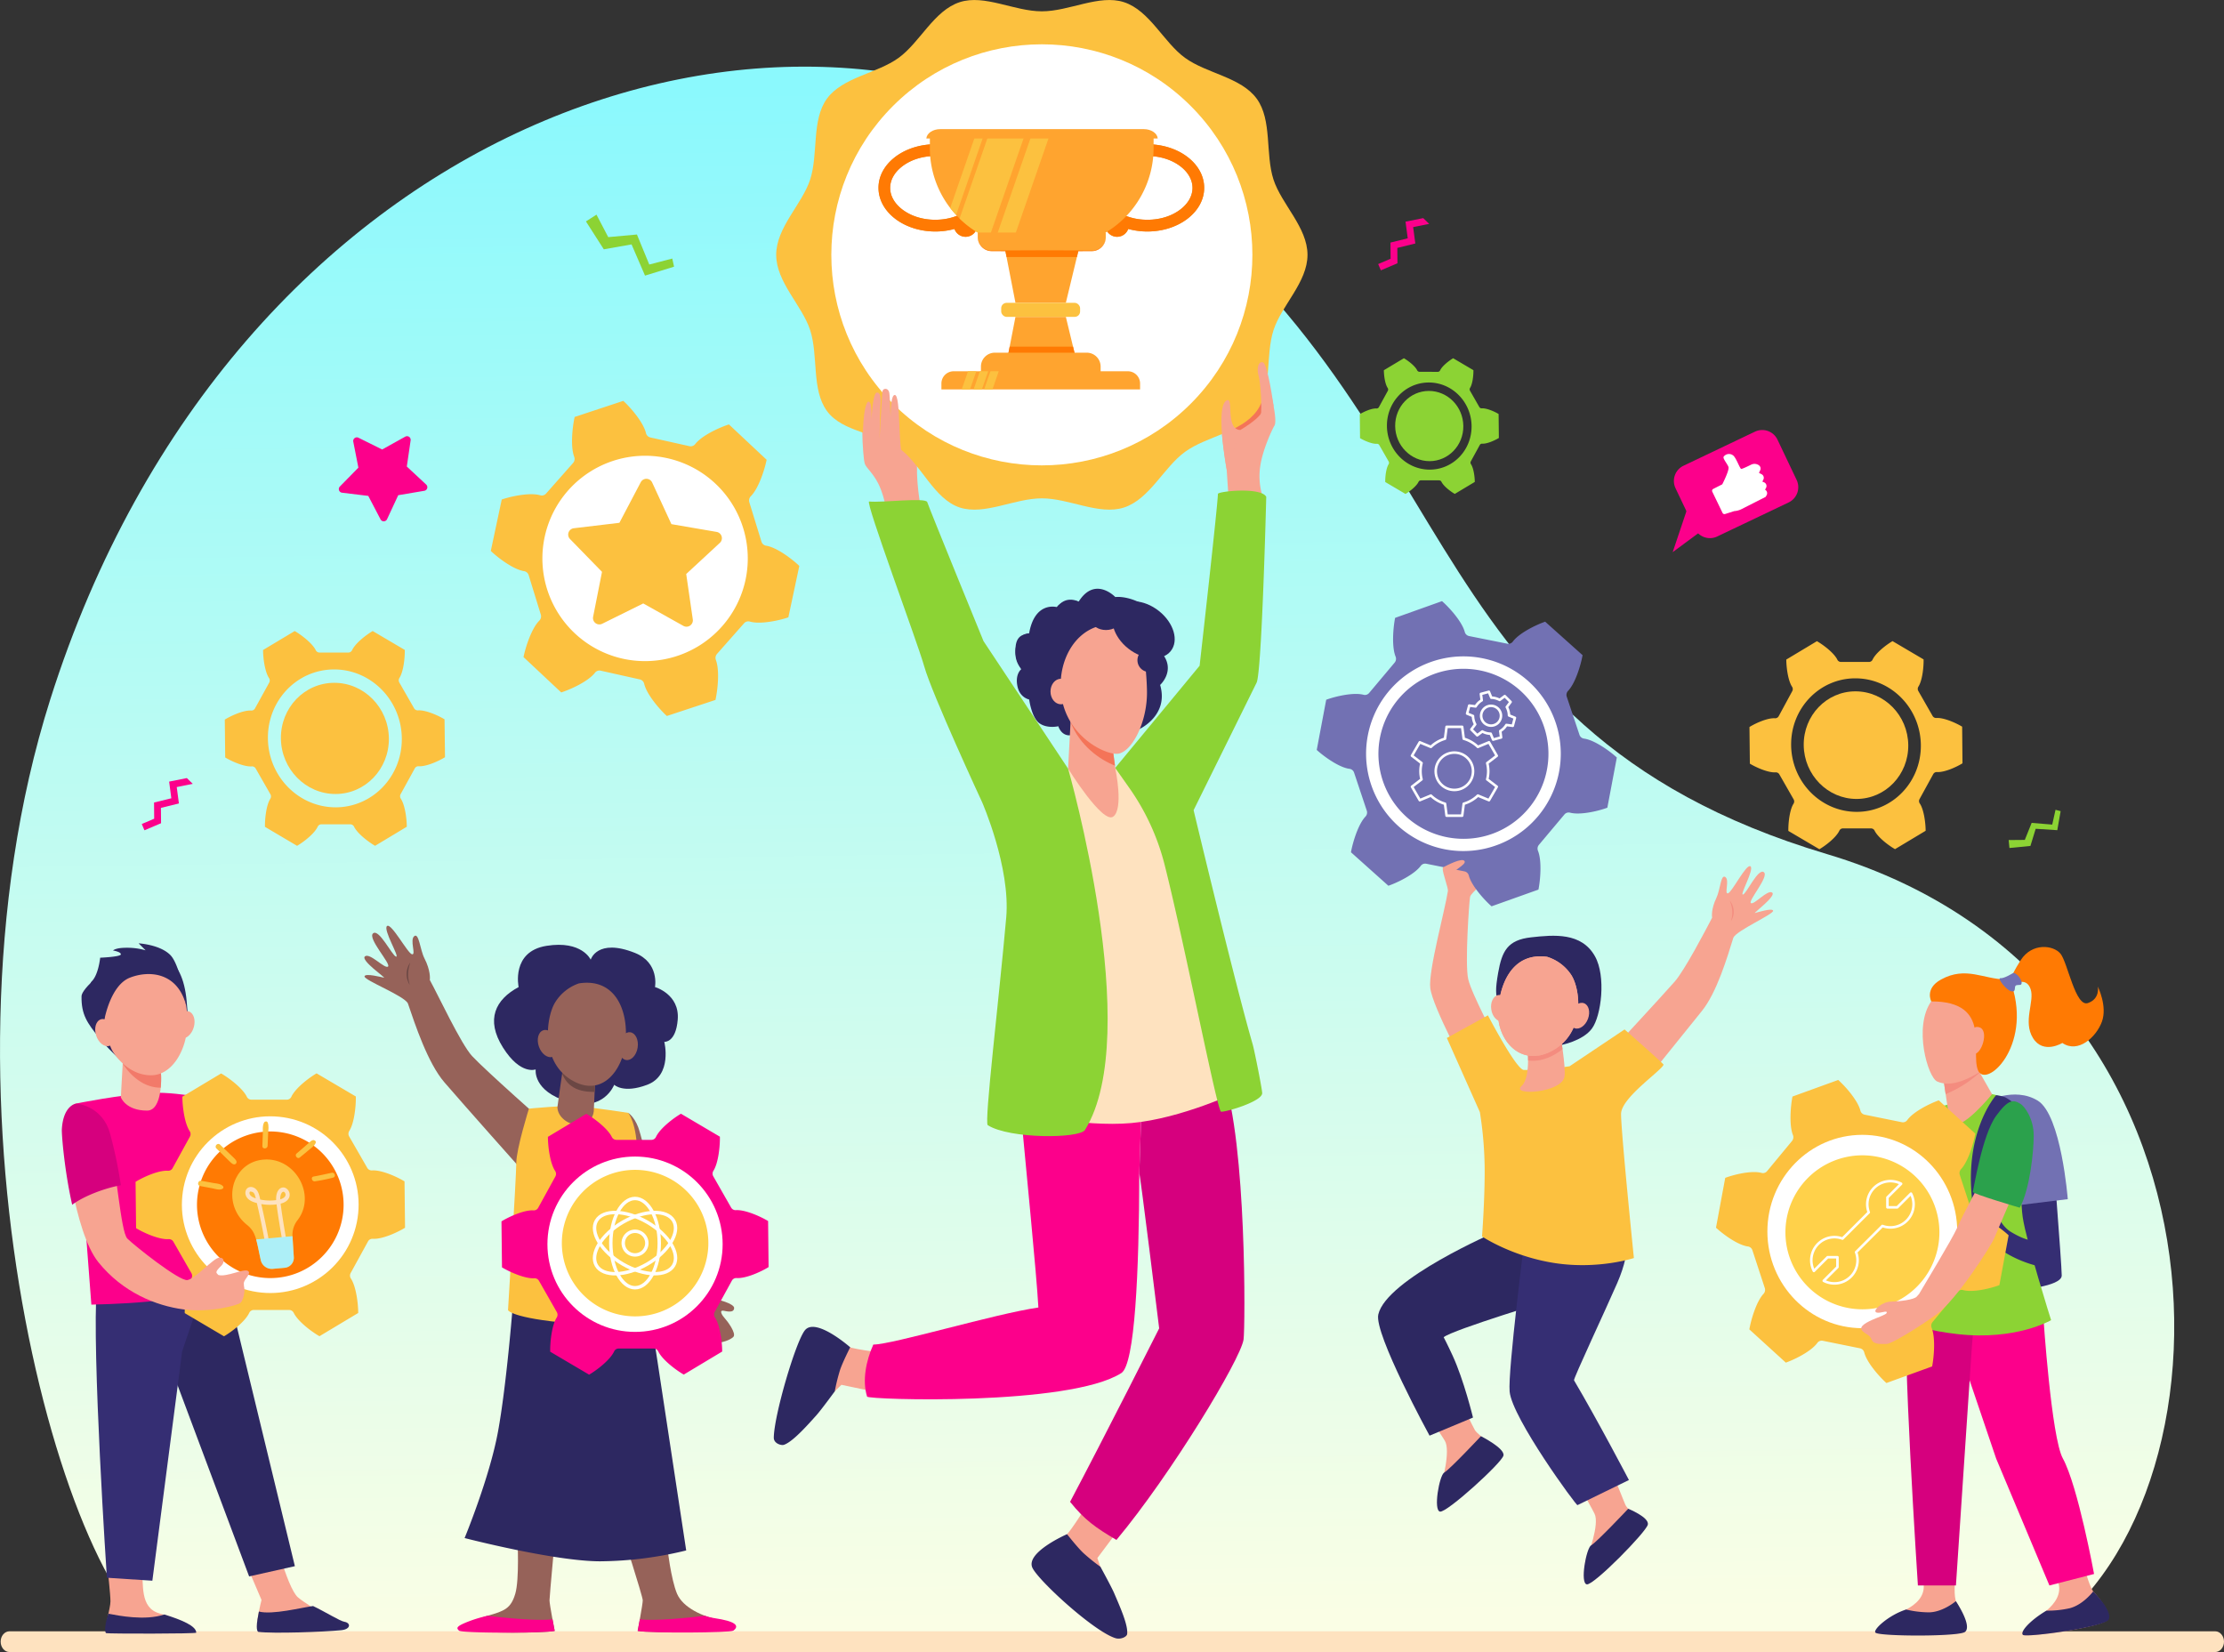 <svg id="Layer_1" data-name="Layer 1" xmlns="http://www.w3.org/2000/svg" xmlns:xlink="http://www.w3.org/1999/xlink" viewBox="0 0 1743.63 1295.2"><rect x="0" y="0" width="1743.63" height="1295.2" fill="#333333" stroke="none"/><defs><style>.cls-1{fill:url(#Новый_образец_градиента_2);}.cls-2{fill:#f7a491;}.cls-3{fill:#f47458;}.cls-4{fill:#fcc13f;}.cls-5{fill:#fff;}.cls-6{fill:#e0973f;}.cls-7{fill:#ff7a03;}.cls-8{fill:#ffa42f;}.cls-9{fill:#fee2bf;}.cls-10{fill:#352e73;}.cls-11{fill:#7271b3;}.cls-12{fill:#50bfa5;}.cls-13{fill:#2d2861;}.cls-14{fill:#fc008b;}.cls-15{fill:#d6007e;}.cls-16{fill:#8cd334;}.cls-17{fill:#f48c7f;}.cls-18{fill:#ffd14a;}.cls-19,.cls-26{fill:none;stroke:#fff;stroke-linecap:round;stroke-linejoin:round;}.cls-19{stroke-width:2px;}.cls-20{fill:#2ba14c;}.cls-21{fill:#966259;}.cls-22{fill:#6b4744;}.cls-23{fill:#efefef;}.cls-24{fill:#f27a6a;}.cls-25{fill:#adeff7;}.cls-26{stroke-width:2.67px;}</style><linearGradient id="Новый_образец_градиента_2" x1="1023.28" y1="182.46" x2="1040.24" y2="1396.93" gradientUnits="userSpaceOnUse"><stop offset="0" stop-color="#8bf9fd"/><stop offset="0.99" stop-color="#fafee5"/></linearGradient></defs><path class="cls-1" d="M1767.45,1406.77c175.06-89,186.5-520.63-152.07-621.66S1339.54,429.16,1054.7,238.6C795.06,64.9,365.54,212.14,222.48,663.87c-102,322.11,17,726.18,98.25,742.9Z" transform="translate(-183.08 -115.51)"/><path class="cls-2" d="M858.87,432.79s-.1,40,2.34,46.6c1.07,2.88,6.54,7.38,10.49,15.34,6.43,12.93,7.91,31.4,7.91,31.4l12.56,45.7,19.71-27.9s-6.65-27.69-8-37.07c-2.53-17.33-1.81-27.73-1.81-27.73s-11.73-10.95-12.91-14.41c-3.33-9.74-11.76-25.1-15.46-28.8-5-4.95,2.37,29.94,2.37,29.94s-6.14-38.42-10.6-38.42.14,24.35.14,24.35S865.8,430.31,858.87,432.79Z" transform="translate(-183.08 -115.51)"/><path class="cls-2" d="M1174,403.33c-2.37-.28-3.44,1.72-3.81,4.55-.82-4.77-2-8.69-3.83-8.28-2.46.58-2.66,13.33-2.37,24.25-.63-8.73-1.76-17.28-3.73-14.13-2.77,4.44-5.18,25.26-6.23,35.49-.37,3.64-2.08,5.18-5.13,7.21,0,0-3.8-25.82-7.65-19.64s3.55,50.84,3.55,50.84l2.65,39.94,24,3.34,1.11-23.49a53.15,53.15,0,0,1-1.35-23c1.93-12.52,9.22-28.22,11-31.12C1185.94,443.31,1174,403.33,1174,403.33Z" transform="translate(-183.08 -115.51)"/><path class="cls-3" d="M1175.31,420.8s1.14,10.79-3.09,18.16-22.2,16.78-22.2,16.78l-1.3-3.9Z" transform="translate(-183.08 -115.51)"/><path class="cls-4" d="M1208.17,315.3c0,21.53-20.32,39.59-26.63,59-6.53,20.14-.94,46.64-13.14,63.4-12.32,16.93-39.34,19.75-56.27,32.07-16.76,12.19-27.72,37.09-47.85,43.63-19.43,6.31-42.84-7.19-64.37-7.19s-44.95,13.5-64.37,7.19c-20.14-6.54-30.4-34-47.16-46.2-16.93-12.32-44.65-12.57-57-29.5-12.2-16.76-6.6-43.26-13.14-63.4-6.31-19.43-26.62-37.49-26.62-59s20.31-39.59,26.62-59c6.54-20.13.94-46.64,13.14-63.4,12.32-16.93,39.34-19.74,56.27-32.06,16.76-12.2,27.72-37.1,47.86-43.63,19.42-6.31,42.84,7.18,64.37,7.18s44.94-13.49,64.37-7.18c20.13,6.53,31.09,31.43,47.85,43.63,16.93,12.32,43.95,15.13,56.27,32.06,12.2,16.76,6.61,43.27,13.14,63.4C1187.85,275.71,1208.17,293.77,1208.17,315.3Z" transform="translate(-183.08 -115.51)"/><circle class="cls-5" cx="999.91" cy="315.3" r="165.06" transform="translate(-113.17 683.89) rotate(-45)"/><path class="cls-6" d="M1085.87,228.7a11.73,11.73,0,0,1-1.66,4.26c-1.6,1.6-3.12,3.26-4.55,4.95,1-.06,2-.09,3-.09,9.89,0,19.09,2.88,25.91,8.11,6.09,4.68,9.44,10.67,9.44,16.88s-3.35,12.2-9.44,16.88c-6.82,5.23-16,8.12-25.91,8.12s-19-2.87-25.84-8.08l-1.49,3.64A9.25,9.25,0,1,0,1067.6,295a56.85,56.85,0,0,0,15,2c24.62,0,44.57-15.32,44.57-34.21C1127.21,244.75,1109,230,1085.87,228.7Z" transform="translate(-183.08 -115.51)"/><path class="cls-6" d="M913.12,228.7a11.73,11.73,0,0,0,1.66,4.26c1.6,1.6,3.11,3.26,4.55,4.95-1-.06-2-.09-3-.09-9.88,0-19.08,2.88-25.9,8.11-6.09,4.68-9.45,10.67-9.45,16.88s3.36,12.2,9.45,16.88c6.82,5.23,16,8.12,25.9,8.12s19-2.87,25.85-8.08c.49,1.22,1,2.42,1.48,3.64A9.25,9.25,0,1,1,931.39,295a56.87,56.87,0,0,1-15,2c-24.61,0-44.56-15.32-44.56-34.21C871.78,244.75,890,230,913.12,228.7Z" transform="translate(-183.08 -115.51)"/><path class="cls-7" d="M1085.87,228.7a11.73,11.73,0,0,1-1.66,4.26c-1.6,1.6-3.12,3.26-4.55,4.95,1-.06,2-.09,3-.09,9.89,0,19.09,2.88,25.91,8.11,6.09,4.68,9.44,10.67,9.44,16.88s-3.35,12.2-9.44,16.88c-6.82,5.23-16,8.12-25.91,8.12s-19-2.87-25.84-8.08l-1.49,3.64A9.25,9.25,0,1,0,1067.6,295a56.85,56.85,0,0,0,15,2c24.62,0,44.57-15.32,44.57-34.21C1127.21,244.75,1109,230,1085.87,228.7Z" transform="translate(-183.08 -115.51)"/><path class="cls-7" d="M913.12,228.7a11.73,11.73,0,0,0,1.66,4.26c1.6,1.6,3.11,3.26,4.55,4.95-1-.06-2-.09-3-.09-9.88,0-19.08,2.88-25.9,8.11-6.09,4.68-9.45,10.67-9.45,16.88s3.36,12.2,9.45,16.88c6.82,5.23,16,8.12,25.9,8.12s19-2.87,25.85-8.08c.49,1.22,1,2.42,1.48,3.64A9.25,9.25,0,1,1,931.39,295a56.87,56.87,0,0,1-15,2c-24.61,0-44.56-15.32-44.56-34.21C871.78,244.75,890,230,913.12,228.7Z" transform="translate(-183.08 -115.51)"/><path class="cls-8" d="M1087.5,222.1v9.45a77.3,77.3,0,0,1-77.29,77.29H989.44a77.14,77.14,0,0,1-13.34-1.16,75.13,75.13,0,0,1-13-3.45q-2.4-.86-4.72-1.89a77.21,77.21,0,0,1-23-15.51c-.94-.92-1.86-1.86-2.74-2.83q-2.43-2.61-4.61-5.46a76.9,76.9,0,0,1-15.93-47V222.1Z" transform="translate(-183.08 -115.51)"/><path class="cls-4" d="M986.24,222.1,958.4,302.34a77.21,77.21,0,0,1-23-15.51l22.45-64.73Z" transform="translate(-183.08 -115.51)"/><path class="cls-4" d="M1005.79,222.1,976.1,307.68a75.13,75.13,0,0,1-13-3.45L991.6,222.1Z" transform="translate(-183.08 -115.51)"/><path class="cls-4" d="M954.16,222.1,932.68,284q-2.43-2.61-4.61-5.46l19.58-56.44Z" transform="translate(-183.08 -115.51)"/><path class="cls-8" d="M1079.84,216.75H920.24c-5.83,0-10.57,3.24-10.91,7.33h181.42C1090.42,220,1085.67,216.75,1079.84,216.75Z" transform="translate(-183.08 -115.51)"/><polygon class="cls-8" points="787.11 191.07 796.14 237.43 835.63 237.43 846.81 191.07 787.11 191.07"/><polygon class="cls-7" points="846.82 191.07 844.29 201.53 789.15 201.53 787.11 191.07 846.82 191.07"/><polygon class="cls-8" points="846.82 294.78 787.11 294.78 791.59 271.77 796.13 248.42 835.63 248.42 841.27 271.77 846.82 294.78"/><polygon class="cls-7" points="846.82 294.78 787.11 294.78 791.59 271.77 841.27 271.77 846.82 294.78"/><rect class="cls-4" x="784.95" y="237.43" width="61.86" height="10.99" rx="4.21"/><path class="cls-8" d="M780,276.5h72a10.9,10.9,0,0,1,10.9,10.9v4.23a0,0,0,0,1,0,0H769.06a0,0,0,0,1,0,0v-4.23A10.91,10.91,0,0,1,780,276.5Z"/><path class="cls-8" d="M1076.92,416.19v4.61H921.15v-4.61a9.62,9.62,0,0,1,9.62-9.61H1067.3A9.62,9.62,0,0,1,1076.92,416.19Z" transform="translate(-183.08 -115.51)"/><polygon class="cls-4" points="774.75 291.07 769.82 305.29 763.32 305.29 768.24 291.07 774.75 291.07"/><polygon class="cls-4" points="765.44 291.07 760.51 305.29 754 305.29 758.94 291.07 765.44 291.07"/><polygon class="cls-4" points="783.02 291.07 778.09 305.29 771.58 305.29 776.52 291.07 783.02 291.07"/><path class="cls-8" d="M1050,297.82v3.47a10.88,10.88,0,0,1-10.88,10.89H960.53a10.88,10.88,0,0,1-10.89-10.89v-3.47Z" transform="translate(-183.08 -115.51)"/><path class="cls-7" d="M1050,301.29a10.81,10.81,0,0,1-2.11,6.64,11,11,0,0,1-5.75,4.06,11.6,11.6,0,0,1-3.55.47l-3.53,0-7,.07-28.21.11-28.21-.11-7-.07-3.53,0a11.6,11.6,0,0,1-3.55-.47,11,11,0,0,1-5.75-4.06,10.81,10.81,0,0,1-2.11-6.64,11,11,0,0,0,2.31,6.49,10.7,10.7,0,0,0,5.68,3.76,11.89,11.89,0,0,0,3.42.37l3.53,0,7-.07,28.21-.11,28.21.11,7,.07,3.53,0a11.51,11.51,0,0,0,3.42-.37,10.7,10.7,0,0,0,5.68-3.76A11,11,0,0,0,1050,301.29Z" transform="translate(-183.08 -115.51)"/><path class="cls-2" d="M1144.18,429.86c-8.2,6.24.62,53.76.62,53.76l10.72-31a6.31,6.31,0,0,1-5.68-3.67C1145.89,441.12,1149.56,425.76,1144.18,429.86Z" transform="translate(-183.08 -115.51)"/><path class="cls-9" d="M183.59,1402.57h0c0,4.5,3.11,8.14,6.94,8.14H1919.78c3.83,0,6.93-3.64,6.93-8.14h0c0-4.49-3.1-8.13-6.93-8.13H190.53C186.7,1394.44,183.59,1398.08,183.59,1402.57Z" transform="translate(-183.08 -115.51)"/><path class="cls-10" d="M1791.35,1004.29s8.14,102.31,8.14,111.19-34.66,11.41-34.66,11.41l-10.6-105Z" transform="translate(-183.08 -115.51)"/><path class="cls-11" d="M1739.64,979.38s22.5-12.26,41-1,23.59,77.27,23.59,77.27l-59.4,7.25Z" transform="translate(-183.08 -115.51)"/><path class="cls-12" d="M1700.54,984.32c-2.25.79-11.47,7.47-16.83,18s-19.54,54.51-19.54,54.51l23.32,8.7Z" transform="translate(-183.08 -115.51)"/><path class="cls-2" d="M1817.93,1347s3.84,13.9,6.89,17,13.15,15.15,10.66,21.12-64,14.52-66.38,12.14,10.64-12.45,18-18.62,12.62-13.76,9.54-23-3.08-8.3-3.08-9.21S1817.93,1347,1817.93,1347Z" transform="translate(-183.08 -115.51)"/><path class="cls-13" d="M1769.1,1397.26c-2.66-2.28,5.87-11.64,18.4-19a78.39,78.39,0,0,0,18.17-1.88c9.28-2.36,16.39-10.54,18.5-13.2.2.27,15.12,14.91,12.21,21.91C1833.89,1391.09,1771.74,1399.52,1769.1,1397.26Z" transform="translate(-183.08 -115.51)"/><path class="cls-2" d="M1715.78,1353.75s-1.13,14.27,1.18,18,10.38,18.39,5.88,23c-4.06,4.14-60.45,1.48-62.22-1.36s7.88-11.32,16.38-15.71,15.26-10.63,14.23-20.3-1.23-8.78-1-9.67S1715.78,1353.75,1715.78,1353.75Z" transform="translate(-183.08 -115.51)"/><path class="cls-13" d="M1653.62,1395.63c-2.94-1.9,10.05-13.88,23.86-18.25a78.54,78.54,0,0,0,18.13,2.21c9.56-.25,18.26-6.65,20.89-8.78.13.31,13,19.26,7.21,24.09C1719.22,1398.68,1658.08,1398.52,1653.62,1395.63Z" transform="translate(-183.08 -115.51)"/><path class="cls-14" d="M1711.67,1151.62l36.41,107.43,41.76,99.46,35-9s-12.63-68.94-24.48-90.6c-9-16.39-15.24-110.43-15.24-110.43Z" transform="translate(-183.08 -115.51)"/><path class="cls-15" d="M1729.15,1169.7l-12.61,188.81h-29.82s-13-197.82-8.25-216.64,54.44-14.57,54.44-14.57Z" transform="translate(-183.08 -115.51)"/><path class="cls-16" d="M1700.54,984.32s38.42-11.73,44.33-11c6.48.83,22.22,9.32,22.22,9.32s-1,67.93,1.81,87.13,22.26,80.74,22.26,80.74-27.42,16.19-73.53,10.93-42.93-16.6-42.93-16.6,4.37-68,8.75-98S1700.54,984.32,1700.54,984.32Z" transform="translate(-183.08 -115.51)"/><path class="cls-7" d="M1827.77,889s2,9.55-7.76,12.91-15.87-31.71-21.44-38.64-22.44-8.82-31.22,5c-4.82,7.61-6.33,10.92-6.71,12.37-.31,1.17.13,1.1.13,1.1l2.65,5s8.49-5.25,11.7,4.34-6.25,25.27,1.85,38.29,23,3.82,23,3.82c12.32,8.43,26.49-4.44,31-16.63S1827.77,889,1827.77,889Z" transform="translate(-183.08 -115.51)"/><path class="cls-2" d="M1731.15,937.57l1.34,14.1,12.38,21.68s-24.41,30.09-31.95,22.91c-1.68-1.61-5.93-33.46-5.93-33.46Z" transform="translate(-183.08 -115.51)"/><path class="cls-17" d="M1732.49,951.67l2.59,4.81a89.91,89.91,0,0,1-26.6,16.82c-.87-5.84-1.49-10.5-1.49-10.5l24.16-25.23Z" transform="translate(-183.08 -115.51)"/><path class="cls-2" d="M1706,891.27s-6.46,6-8.83,9.33c-14.11,20-2.68,59.52,4.69,62.81,11.15,5,25.68-1.72,42-13s21.53-29.6,6.55-45.52S1706,891.27,1706,891.27Z" transform="translate(-183.08 -115.51)"/><path class="cls-7" d="M1760.31,887.75l-4.46-4.35c-17.48,0-31.41-10.73-51,.06-13,7.12-7.63,17.14-7.63,17.14,48,0,30.65,38.49,36.53,53.8S1776.26,936.6,1760.31,887.75Z" transform="translate(-183.08 -115.51)"/><path class="cls-2" d="M1726.77,931.09s.68-12.64,8.28-10.13,1.68,21.53-4.63,20.86S1726.77,931.09,1726.77,931.09Z" transform="translate(-183.08 -115.51)"/><path class="cls-11" d="M1761.57,878.23s-7.22,4.56-10.14,4.18,4.46,9.24,8.37,10.24,2.53-2.84,3.36-4.15,3.86-.29,4.56-1.26C1769.32,885,1765,878.65,1761.57,878.23Z" transform="translate(-183.08 -115.51)"/><path class="cls-10" d="M1760.93,979.53s-8.64-1.33-16.06,27.24c-8.4,32.37.65,65.9,14.55,74.4S1779,1088,1779,1088l1.48,20s-44.73-9.36-50.32-45.11c-9.16-58.59,17.88-88.77,17.88-88.77a32.47,32.47,0,0,1,6.66,1.49C1756.45,976.23,1760.93,979.53,1760.93,979.53Z" transform="translate(-183.08 -115.51)"/><path class="cls-4" d="M1729.29,1066.27a4.32,4.32,0,0,0,3.5,3c7.91,1,19.61,9.62,25.06,14.71l-7.24,39.07c-6.88,2.6-20.79,6-28.5,3.87a4.16,4.16,0,0,0-4.31,1.41l-19.56,23.63a4.68,4.68,0,0,0-.71,4.68c3.07,7.72,1.83,22.65.35,30.16l-35.84,13c-5.56-5-15.29-15.9-17.39-24a4.35,4.35,0,0,0-3.31-3.22l-29.24-5.92a4.21,4.21,0,0,0-4.22,1.69c-4.83,6.67-17.77,13-24.7,15.46l-28.6-26.06c1.31-7.55,5.49-21.89,11.1-27.84a4.65,4.65,0,0,0,1-4.62l-9.69-29.56a4.33,4.33,0,0,0-3.5-3c-7.91-1-19.61-9.62-25.06-14.71l7.24-39.07c6.88-2.59,20.79-6,28.5-3.87a4.15,4.15,0,0,0,4.31-1.4l19.55-23.64a4.66,4.66,0,0,0,.72-4.68c-3.07-7.71-1.83-22.65-.36-30.16l35.85-13c5.56,4.94,15.29,15.9,17.39,24a4.35,4.35,0,0,0,3.31,3.21l29.24,5.92a4.17,4.17,0,0,0,4.22-1.69c4.83-6.67,17.77-13,24.7-15.45l28.6,26.06c-1.31,7.54-5.5,21.88-11.11,27.84a4.66,4.66,0,0,0-1,4.62Z" transform="translate(-183.08 -115.51)"/><ellipse class="cls-5" cx="1460.06" cy="965.51" rx="74.42" ry="75.79"/><path class="cls-18" d="M1643.23,1142a60.36,60.36,0,1,1,42.68-17.68A60,60,0,0,1,1643.23,1142Z" transform="translate(-183.08 -115.51)"/><path class="cls-19" d="M1658.87,1076.67a18.15,18.15,0,0,0,22.43-25.36l-10.74,10.74-7.73,0,0-7.73,10.74-10.74A18.13,18.13,0,0,0,1648.2,1066l-20.59,20.56a18.15,18.15,0,0,0-22.43,25.36l10.74-10.74,7.73,0,0,7.73-10.74,10.74a18.13,18.13,0,0,0,25.35-22.44Z" transform="translate(-183.08 -115.51)"/><path class="cls-2" d="M1763,1047.79l-16.37,38.36c-2.85,6.69-29.68,48.6-45.53,60s-35.73,23.16-38.75,23-10.19,1-11.84-3.28-4.54-3.92-7.5-7.14,3.44-6.71,10.76-9.65,9-3.7,8.46-4.94-6.67,1.76-8.54,0,5-8,11.86-8.15,18.25-1.49,20.32-4,1.75-1.73,2.06-2.48,25.92-42.81,29.67-51.6,18.49-36.25,18.49-36.25Z" transform="translate(-183.08 -115.51)"/><path class="cls-20" d="M1767.13,980.9c3.13,1.89,10.39,11.41,10.39,25,0,12.38-3,42-10.91,56.46,0,0-37.49-11-36.85-12.48s7.2-44.33,18.31-59.57C1757.75,977,1761.68,977.62,1767.13,980.9Z" transform="translate(-183.08 -115.51)"/><path class="cls-13" d="M1057.48,583.59s-15.93-16.8-28.74,3.63c0,0-9.87-5.54-16.8,4.33,0,0-17.83-5.37-22.16,21.3,0,0-9.18-1.73-10.39,9.17a27,27,0,0,0,4.33,18.18s-5.16,3.87-2.82,13.9c2,8.53,9.05,9.82,9.05,9.82s1.91,14.38,8.14,18.7,14.72,2.26,14.72,2.26,2.25,7.79,9.52,7.09,16.27-7.62,24.41-4.5,29.26-.17,29.26-.17,23.72-10.56,16.63-34.8c0,0,12.46-11.26,1.55-24.76,0,0,8-21.13-7.79-33.59S1057.48,583.59,1057.48,583.59Z" transform="translate(-183.08 -115.51)"/><path class="cls-2" d="M880.45,1176.76s-27.47-3.14-32-5.37-27.6,19.78-23,30.82c2.58,6.23,10.72,5.43,10.72,5.43l6.59-6.43,34.85,7.27Z" transform="translate(-183.08 -115.51)"/><path class="cls-2" d="M1037.18,1292.49s-14.46,23.55-18.41,26.73,6.25,33.38,18.19,33.91c6.73.3,9.45-7.42,9.45-7.42l-3-8.68,21.33-28.51Z" transform="translate(-183.08 -115.51)"/><path class="cls-13" d="M1019.64,1318.3s8.31,10.59,12.84,14.8a151.64,151.64,0,0,0,13.35,10.77s8.48,15.4,10.8,20.78c5.17,12,11,25.3,10.13,32-.27,2.15-5.1,4.43-9.12,3.19-16.77-5.16-59.62-44.36-65-54.89C986.36,1332.81,1019.64,1318.3,1019.64,1318.3Z" transform="translate(-183.08 -115.51)"/><path class="cls-15" d="M1142,959.51c-1.56-4.36-3-8.39-4.49-12.18-17.83,3.9-38,8.17-58.68,12.59l-2.53,75.93c0-5.87,15.58,121.1,15.58,121.1s-42.32,84-69.85,136c11.3,14.1,20,20.27,36.34,29.88,42.74-51.23,97.35-141.53,99.67-157.12C1159.36,1156.73,1160.56,1011.79,1142,959.51Z" transform="translate(-183.08 -115.51)"/><path class="cls-14" d="M982.85,981.47c4.85,52.63,12.86,132.31,14.33,159.12-34,4.9-114.43,29.08-129.42,29.06-5.67,12.71-8.81,28.14-4.88,40.81.78,2.5,158.6,7.53,199.34-18.47,10.63-6.78,13.9-79.47,14.06-156.14l2.53-75.93C1044.29,967.28,1012.56,974.49,982.85,981.47Z" transform="translate(-183.08 -115.51)"/><path class="cls-9" d="M1096.19,711.78l-38.72,5.84s-29.2.45-37,.52c-.67,0-31.06,148.21-38.44,204s-1.67,65.65-1.67,65.65,51.51,11.58,89.62,8.2c39.63-3.51,84.22-24.9,84.22-24.9s-38.37-106.45-45.09-139.91S1096.19,711.78,1096.19,711.78Z" transform="translate(-183.08 -115.51)"/><path class="cls-16" d="M1175.82,505s-3.4,137.29-7.57,145.74c-6.06,12.3-49.38,99.95-49.38,99.95s32.59,136.38,46.29,183.47c1.38,4.74,7.48,35.38,7.48,38.37,0,6.62-28.83,15-32.25,14.53-3.06-.45-28.22-130.18-44.27-193.65a181.77,181.77,0,0,0-27.55-60l-11.17-15.86,66.19-80.11s14.33-126.76,14.33-134.68C1137.92,500.67,1171.66,497.18,1175.82,505Z" transform="translate(-183.08 -115.51)"/><path class="cls-16" d="M1020.48,718.15l-66.32-100s-43-105.07-44.1-108.95-34.87.54-45.57-.5c-3.43-.33,38,110.66,43.15,129.1,6.05,21.78,45.44,106.67,45.44,106.67s22.37,51,18.88,90.47c-5.79,65.5-17.29,159.88-14.49,162.71,17.37,10.94,72,10.55,76.24,3.75C1080.31,926.35,1020.48,718.15,1020.48,718.15Z" transform="translate(-183.08 -115.51)"/><path class="cls-2" d="M1054.79,697.61l2.88,21.39s6.46,30.82-1.85,36.76-35.34-37.64-35.34-37.64l2.85-54.2Z" transform="translate(-183.08 -115.51)"/><path class="cls-3" d="M1022.41,681.48c6.87,18.49,23.22,29.86,34.82,34.27l-2.44-18.14-31.46-33.69Z" transform="translate(-183.08 -115.51)"/><path class="cls-13" d="M979.11,627.07c0,8.26,4.69,14.95,10.49,14.95s10.48-6.69,10.48-14.95-4.69-15-10.48-15S979.11,618.82,979.11,627.07Z" transform="translate(-183.08 -115.51)"/><path class="cls-13" d="M1010.57,594.94c0,4.75,5.71,8.59,12.76,8.59s12.75-3.84,12.75-8.59-5.71-8.59-12.75-8.59S1010.57,590.2,1010.57,594.94Z" transform="translate(-183.08 -115.51)"/><path class="cls-2" d="M1042.54,607A28.58,28.58,0,0,1,1080,629.75a216,216,0,0,1,2.32,27.44c.46,25-12.48,49.31-23.82,49.31s-42.71-16.18-43.84-51.65C1013.91,633,1024.84,613.06,1042.54,607Z" transform="translate(-183.08 -115.51)"/><path class="cls-2" d="M1023,657.66c0,5.51-3.66,10-8.16,10s-8.16-4.47-8.16-10,3.65-10,8.16-10S1023,652.14,1023,657.66Z" transform="translate(-183.08 -115.51)"/><path class="cls-13" d="M1091.69,594.53c11.72,9.29,15.83,23.39,9.18,31.51s-21.55,7.17-33.27-2.11-15.83-23.39-9.17-31.51S1080,585.25,1091.69,594.53Z" transform="translate(-183.08 -115.51)"/><path class="cls-13" d="M1061.05,602.15c0,4-4.87,7.3-10.88,7.3s-10.88-3.27-10.88-7.3,4.87-7.31,10.88-7.31S1061.05,598.11,1061.05,602.15Z" transform="translate(-183.08 -115.51)"/><path class="cls-13" d="M1093.43,633.2a9.29,9.29,0,1,1-9.29-9.4A9.34,9.34,0,0,1,1093.43,633.2Z" transform="translate(-183.08 -115.51)"/><path class="cls-13" d="M849.64,1171.78s-6.08,12-8,17.9a154,154,0,0,0-4.1,16.65s-10.37,14.21-14.26,18.58c-8.66,9.75-19.25,21.27-25.68,23.35-2.06.66-7.92-1.09-7.86-5.63.21-17.54,17-74.71,24.3-84.07C822.4,1147.77,849.64,1171.78,849.64,1171.78Z" transform="translate(-183.08 -115.51)"/><path class="cls-4" d="M445.16,650.84c-23.38,0-42.11,19.56-41.85,43.62S422.74,738,446.11,738s42.11-19.56,41.85-43.62S468.53,650.81,445.16,650.84Z" transform="translate(-183.08 -115.51)"/><path class="cls-4" d="M531.6,679.45c-4.81-2.92-14.79-7.45-20.84-7a3.28,3.28,0,0,1-3.05-1.67l-11.56-20.19a3.46,3.46,0,0,1,.07-3.54c3.32-5.2,4.34-16.32,4.21-22l-25.15-14.81c-4.81,2.81-13.53,9.39-16.15,15a3.22,3.22,0,0,1-2.9,1.87l-22.67,0a3.28,3.28,0,0,1-2.94-1.87c-2.75-5.59-11.61-12.16-16.48-15l-24.82,14.88c0,5.71,1.26,16.84,4.69,22a3.46,3.46,0,0,1,.15,3.53L383,670.91a3.19,3.19,0,0,1-3,1.68c-6.06-.4-15.94,4.16-20.68,7.08l.32,29.69c4.81,2.91,14.79,7.44,20.84,7a3.29,3.29,0,0,1,3.05,1.66l11.56,20.2a3.42,3.42,0,0,1-.08,3.53c-3.31,5.2-4.33,16.33-4.2,22L416,778.64c4.81-2.81,13.53-9.4,16.15-15a3.22,3.22,0,0,1,2.9-1.87l22.67,0a3.29,3.29,0,0,1,2.94,1.86c2.75,5.6,11.61,12.16,16.48,15L502,763.68c0-5.72-1.26-16.84-4.69-22a3.47,3.47,0,0,1-.15-3.53l11.12-20.23a3.19,3.19,0,0,1,3-1.67c6.06.4,15.94-4.16,20.68-7.08Zm-85.37,69c-29,0-52.79-24.13-53.11-54S416,640.38,445,640.35s52.79,24.13,53.11,54S475.23,748.42,446.23,748.46Z" transform="translate(-183.08 -115.51)"/><path class="cls-4" d="M1721.42,685.22c-4.66-2.82-14.32-7.21-20.18-6.81a3.17,3.17,0,0,1-3-1.61l-11.19-19.55a3.33,3.33,0,0,1,.07-3.42c3.21-5,4.19-15.81,4.07-21.34l-24.35-14.34c-4.66,2.71-13.1,9.09-15.64,14.52a3.11,3.11,0,0,1-2.8,1.81l-22,0a3.19,3.19,0,0,1-2.85-1.81c-2.66-5.41-11.24-11.77-16-14.48l-24,14.41c0,5.53,1.22,16.3,4.53,21.33a3.33,3.33,0,0,1,.15,3.42L1577.59,677a3.1,3.1,0,0,1-2.92,1.62c-5.86-.39-15.43,4-20,6.86l.31,28.74c4.66,2.82,14.32,7.21,20.18,6.81a3.17,3.17,0,0,1,2.95,1.61l11.19,19.56a3.31,3.31,0,0,1-.07,3.41c-3.21,5-4.19,15.81-4.07,21.34l24.34,14.35c4.66-2.72,13.1-9.1,15.64-14.52a3.11,3.11,0,0,1,2.81-1.81l22,0a3.18,3.18,0,0,1,2.84,1.8c2.67,5.42,11.24,11.78,16,14.48l24-14.4c0-5.54-1.22-16.31-4.53-21.33A3.31,3.31,0,0,1,1688,742l10.76-19.59a3.11,3.11,0,0,1,2.92-1.61c5.86.38,15.43-4,20-6.86ZM1638.76,752c-28.08,0-51.1-23.37-51.42-52.27s22.19-52.37,50.27-52.41,51.11,23.37,51.43,52.28S1666.85,752,1638.76,752Z" transform="translate(-183.08 -115.51)"/><path class="cls-4" d="M1637.73,657.52c-22.64,0-40.78,18.94-40.52,42.23s18.81,42.16,41.44,42.13,40.77-18.94,40.52-42.23S1660.36,657.49,1637.73,657.52Z" transform="translate(-183.08 -115.51)"/><path class="cls-16" d="M1303.35,422c-14.78,0-26.61,12.36-26.45,27.56s12.28,27.51,27,27.49,26.61-12.36,26.44-27.56S1318.12,422,1303.35,422Z" transform="translate(-183.08 -115.51)"/><path class="cls-16" d="M1358,440.09c-3-1.84-9.35-4.7-13.17-4.44a2.07,2.07,0,0,1-1.93-1l-7.3-12.76a2.15,2.15,0,0,1,0-2.23c2.09-3.29,2.73-10.32,2.65-13.93l-15.89-9.36c-3,1.77-8.55,5.94-10.21,9.48a2,2,0,0,1-1.83,1.18L1296,407a2.1,2.1,0,0,1-1.86-1.18c-1.73-3.54-7.33-7.69-10.41-9.45l-15.69,9.4c0,3.61.8,10.64,3,13.92a2.18,2.18,0,0,1,.1,2.23l-7,12.78a2,2,0,0,1-1.91,1.06c-3.82-.25-10.07,2.63-13.06,4.47l.2,18.77c3,1.84,9.35,4.7,13.17,4.44a2.06,2.06,0,0,1,1.92,1.05l7.31,12.76a2.15,2.15,0,0,1,0,2.23c-2.09,3.29-2.74,10.32-2.65,13.93l15.88,9.36c3-1.77,8.55-5.94,10.21-9.48a2,2,0,0,1,1.83-1.18l14.33,0a2.07,2.07,0,0,1,1.85,1.18c1.74,3.54,7.34,7.69,10.42,9.45l15.68-9.4c0-3.61-.8-10.64-3-13.92a2.16,2.16,0,0,1-.09-2.23l7-12.78a2,2,0,0,1,1.9-1.06c3.83.25,10.07-2.63,13.07-4.48Zm-54,43.61c-18.33,0-33.35-15.25-33.56-34.11s14.48-34.18,32.81-34.2,33.36,15.25,33.56,34.11S1322.35,483.68,1304,483.7Z" transform="translate(-183.08 -115.51)"/><path class="cls-4" d="M783.69,543.34a4.54,4.54,0,0,1-3.62-3.17l-9.51-30.87a4.77,4.77,0,0,1,1.17-4.76c6.06-6,10.83-20.79,12.39-28.57l-29.55-27.7c-7.37,2.33-21.18,8.61-26.43,15.4a4.48,4.48,0,0,1-4.49,1.65l-30.72-6.85a4.56,4.56,0,0,1-3.41-3.41c-2-8.42-12-20-17.77-25.27L633.62,442.4c-1.75,7.74-3.42,23.18-.36,31.25a4.75,4.75,0,0,1-.87,4.83l-21.2,24a4.43,4.43,0,0,1-4.58,1.34c-8.08-2.38-22.85.79-30.16,3.31l-8.58,40.31c5.62,5.4,17.76,14.57,26.08,15.85a4.55,4.55,0,0,1,3.62,3.18l9.51,30.86a4.74,4.74,0,0,1-1.17,4.76c-6.06,6-10.82,20.79-12.39,28.57l29.55,27.71c7.37-2.34,21.18-8.62,26.44-15.4a4.45,4.45,0,0,1,4.49-1.66l30.71,6.86a4.53,4.53,0,0,1,3.41,3.41c2,8.41,12,20,17.78,25.26L744,664.26c1.74-7.74,3.41-23.19.35-31.26a4.77,4.77,0,0,1,.87-4.83l21.2-24a4.44,4.44,0,0,1,4.58-1.35c8.09,2.38,22.85-.79,30.16-3.31l8.58-40.3C804.15,553.79,792,544.62,783.69,543.34Z" transform="translate(-183.08 -115.51)"/><path class="cls-5" d="M671.19,631.89A80.51,80.51,0,1,1,767.38,571,80.61,80.61,0,0,1,671.19,631.89Z" transform="translate(-183.08 -115.51)"/><path class="cls-4" d="M726.25,601.21l-5.18-35.67,26.45-24.49a5,5,0,0,0-2.53-8.51l-35.52-6.1-15.12-32.72a5,5,0,0,0-8.88-.23l-16.78,31.9-35.79,4.27a5,5,0,0,0-3,8.37l25.16,25.82-7,35.36a5,5,0,0,0,7,5.4l32.33-16,31.46,17.59A5,5,0,0,0,726.25,601.21Z" transform="translate(-183.08 -115.51)"/><path class="cls-2" d="M1356.56,931.63s-19.65-36.64-22.38-48.44.73-60.67,1.45-64.51,14.92-13.23,13.12-16.47-19.8-7.4-22.92-7.09-11.68-2-11.68,1.45c0,3.66,4.44,15.22,4.11,17.44-2.29,15.12-15.46,62.74-13.84,76.09,1.87,15.35,29.86,66.45,29.86,66.45Z" transform="translate(-183.08 -115.51)"/><path class="cls-13" d="M1433.57,865.29c8.77,15.64,4.94,46.58-2.36,56.54s-24.67,13.08-24.67,13.08l-25.48,7.84s-18.34-25.33-23.41-41.31c-2-6.18-2.29-10.2,0-23.31,3-16.94,7.34-25.71,25.83-27.75C1401.43,848.39,1423,846.36,1433.57,865.29Z" transform="translate(-183.08 -115.51)"/><path class="cls-2" d="M1352.25,907c.88,5.69,4.81,9.83,8.77,9.25s6.45-5.67,5.56-11.36-4.81-9.83-8.77-9.25S1351.36,901.32,1352.25,907Z" transform="translate(-183.08 -115.51)"/><path class="cls-2" d="M1457.46,1295.43c2.54,5,14.64,13.51,14.64,13.51-10.35,12.31-43.52,38.44-43.52,38.44s-4.2-4.34-2.31-8.34,11.08-28.67,6.92-36.79c-1.09-2.11-9.07-17.86-16-26.61,9.31-3.13,18.32-7.63,27-11.67C1449.58,1275.19,1456.62,1293.79,1457.46,1295.43Z" transform="translate(-183.08 -115.51)"/><path class="cls-13" d="M1459.61,1298.36s-24.37,25.94-29.08,28.7c-3.84,2.25-8.88,29.77-3.37,30.59s46.64-41.14,47.84-46.86S1459.61,1298.36,1459.61,1298.36Z" transform="translate(-183.08 -115.51)"/><path class="cls-2" d="M1339.34,1236.6c3,4.78,15.8,12.56,15.8,12.56-9.22,12.92-40,41.06-40,41.06s-4.57-4.07-3-8.17,8.5-29.29,3.62-37.12c-1.27-2-10.63-17.25-18.36-25.53,9-3.71,17.6-8.76,25.88-13.34C1329.69,1216.91,1338.36,1235,1339.34,1236.6Z" transform="translate(-183.08 -115.51)"/><path class="cls-13" d="M1344.14,1241.49s-24.1,25.75-28.8,28.53c-3.82,2.27-8.73,29.8-3.22,30.6s48.51-38.33,49.69-44S1344.14,1241.49,1344.14,1241.49Z" transform="translate(-183.08 -115.51)"/><path class="cls-13" d="M1355.87,1081.25s-85.82,36.88-92.2,64.81c-3.46,15.1,40.19,95,40.19,95l34.06-14.19s-7.11-29.38-16.06-48.74c-4.15-9-6.94-14.24-6.94-14.24,7-5.88,87.69-30.23,87.69-30.23l-14.43-47.76Z" transform="translate(-183.08 -115.51)"/><path class="cls-10" d="M1456.77,1081.25s6.91,10.94-5.75,40.14c-8.3,19.16-34.57,75.15-33.9,76.28,18.58,31.44,43.05,78.18,43.05,78.18l-40.33,19.67c-.59,1-51.23-68.08-53.2-89-1.5-16,12-121.69,12-121.69Z" transform="translate(-183.08 -115.51)"/><path class="cls-2" d="M1496.13,885c7.81-9,23.84-39.57,29.26-50-.16-1-.83-6.83,3.41-15.68,3-6.26,3.37-18.7,6.94-16.22s-1.06,13.6,2.1,12.76,14.37-23.42,17.61-21.17-8.69,22.88-5.86,22.14,11.73-20.74,16.31-17.57-12.55,22.57-10.09,24.27,13-10.8,16.64-8.24-15.11,16.39-13.45,16,13.56-4.17,14.23-1.82c.76,2.66-28.6,15.47-31.18,21.17h0c-4.74,15.29-13,43.12-24.79,57.63-14.37,17.75-46,57.07-46,57.07l-28.82-21.78S1486.87,895.64,1496.13,885Z" transform="translate(-183.08 -115.51)"/><path class="cls-17" d="M1539.26,821.63a13.26,13.26,0,0,1,2.45,4.69,13.49,13.49,0,0,1-1.47,11.26C1541.2,833.6,1542.25,829.19,1539.26,821.63Z" transform="translate(-183.08 -115.51)"/><path class="cls-4" d="M1456.74,922.6s30.8,27,30.58,27.62C1485.68,955,1454,976.1,1454,988.89c0,14.5,10.06,112.92,10.06,112.92s-27.77,9.15-61.72,4S1345,1084.9,1345,1084.9s2.08-26.77,2.08-51.51a296.13,296.13,0,0,0-3.77-46l-25.89-58.1,32.2-17.76s22.31,42.84,28.21,42.84c16.75,0,35.81-2.9,35.81-2.9Z" transform="translate(-183.08 -115.51)"/><path class="cls-2" d="M1380.21,932.75s3.81,27-4.27,34.25c-8.53,7.7,30.88,5.58,33.66-7.14,1.5-6.87-3.88-37.21-3.88-37.21Z" transform="translate(-183.08 -115.51)"/><path class="cls-17" d="M1405.72,922.65l-25.51,10.1a111.1,111.1,0,0,1,.9,14.16c6.24.89,13.32-.41,21-4.77a42.67,42.67,0,0,0,6-4.14C1407,929.84,1405.72,922.65,1405.72,922.65Z" transform="translate(-183.08 -115.51)"/><path class="cls-2" d="M1396,865.66a35,35,0,0,1,19.13,14.48c7.08,11.39,11,44.31-14.3,58.7s-43.68-7.9-43.2-29S1367.79,861.79,1396,865.66Z" transform="translate(-183.08 -115.51)"/><path class="cls-2" d="M1396,865.66a35,35,0,0,1,19.13,14.48c7.08,11.39,11,44.31-14.3,58.7s-43.68-7.9-43.2-29S1367.79,861.79,1396,865.66Z" transform="translate(-183.08 -115.51)"/><path class="cls-2" d="M1414.44,909.46c-2,5.41-.56,10.87,3.21,12.18s8.44-2,10.44-7.43.57-10.87-3.2-12.19S1416.44,904,1414.44,909.46Z" transform="translate(-183.08 -115.51)"/><path class="cls-11" d="M1421.39,691.58a4.42,4.42,0,0,0,3.59,3c8.11,1.06,20.11,9.69,25.7,14.82l-7.43,39.35c-7,2.61-21.32,6-29.22,3.89a4.34,4.34,0,0,0-4.43,1.42l-20,23.8a4.63,4.63,0,0,0-.73,4.71c3.15,7.77,1.88,22.82.36,30.38l-36.76,13.11c-5.7-5-15.68-16-17.84-24.15a4.44,4.44,0,0,0-3.39-3.24l-30-6a4.33,4.33,0,0,0-4.32,1.71c-5,6.71-18.23,13.12-25.34,15.56l-29.33-26.25c1.34-7.59,5.64-22,11.39-28a4.64,4.64,0,0,0,1-4.65l-9.94-29.77a4.41,4.41,0,0,0-3.59-3c-8.11-1-20.11-9.69-25.7-14.81l7.43-39.35c7.05-2.61,21.32-6,29.23-3.9a4.29,4.29,0,0,0,4.42-1.41l20-23.81a4.63,4.63,0,0,0,.74-4.71c-3.16-7.77-1.89-22.81-.37-30.37l36.76-13.11c5.71,5,15.69,16,17.84,24.14a4.41,4.41,0,0,0,3.39,3.24l30,6a4.31,4.31,0,0,0,4.32-1.7c5-6.72,18.22-13.13,25.33-15.56l29.33,26.24c-1.34,7.6-5.63,22-11.38,28a4.62,4.62,0,0,0-1,4.65Z" transform="translate(-183.08 -115.51)"/><path class="cls-5" d="M1315.45,781.27a76.32,76.32,0,1,1,89.81-59.87A76.41,76.41,0,0,1,1315.45,781.27Z" transform="translate(-183.08 -115.51)"/><path class="cls-11" d="M1330.42,773.14a66.65,66.65,0,1,1,47.13-19.52A66.19,66.19,0,0,1,1330.42,773.14Z" transform="translate(-183.08 -115.51)"/><path class="cls-19" d="M1349.87,720.18a26.88,26.88,0,0,0-.8-6.39l7.48-5.75-6.1-10.58-8.72,3.61a26.63,26.63,0,0,0-11.07-6.4l-1.24-9.34h-12.21l-1.23,9.34a26.67,26.67,0,0,0-11.08,6.4l-8.71-3.61L1290.08,708l7.49,5.75a25.61,25.61,0,0,0,0,12.78l-7.49,5.75,6.11,10.57,8.71-3.6a26.54,26.54,0,0,0,11.08,6.39l1.23,9.35h12.21l1.24-9.35a26.5,26.5,0,0,0,11.07-6.39l8.72,3.6,6.1-10.57-7.48-5.75A26.88,26.88,0,0,0,1349.87,720.18Z" transform="translate(-183.08 -115.51)"/><circle class="cls-19" cx="1140.24" cy="604.67" r="14.64"/><path class="cls-19" d="M1362,686.58a13.34,13.34,0,0,0,2.09-2.69l5,.65,1.68-6.25-4.62-1.91a14.1,14.1,0,0,0-1.75-6.55l3-4-4.58-4.58-4,3a14.1,14.1,0,0,0-6.55-1.75l-1.91-4.62-6.25,1.68.65,5a13.34,13.34,0,0,0-2.69,2.09,14.06,14.06,0,0,0-2.1,2.69l-5-.65-1.68,6.25,4.62,1.92a13.94,13.94,0,0,0,1.75,6.54l-3,4,4.58,4.58,4-3a13.94,13.94,0,0,0,6.54,1.75l1.92,4.62,6.25-1.68-.65-5A14.06,14.06,0,0,0,1362,686.58Z" transform="translate(-183.08 -115.51)"/><path class="cls-19" d="M1357.58,682.12a7.76,7.76,0,1,0-11,0A7.76,7.76,0,0,0,1357.58,682.12Z" transform="translate(-183.08 -115.51)"/><path class="cls-21" d="M553.15,943.41c-8.67-9.38-26.91-48.44-33.08-59.54.14-1.11.63-7.57-4.22-17-3.43-6.69-4.3-20.36-8-17.4s1.65,14.91-1.76,14.2-16.2-24.85-19.57-22.16,10.14,24.63,7.09,24-13.29-22.07-18-18.27,14.23,24,11.68,26.06-14.22-11-18.06-8S485.89,882.33,484.1,882s-14.61-3.7-15.23-1.07c-.71,3,31.06,15.15,34,21.26h0c5.64,16.53,15.53,46.63,28.6,61.84,16,18.6,62,70.2,62,70.2l19.12-36.28S563.42,954.54,553.15,943.41Z" transform="translate(-183.08 -115.51)"/><path class="cls-22" d="M504.78,870.06a15.83,15.83,0,0,0-.45,17.62C503.16,883.37,501.88,878.58,504.78,870.06Z" transform="translate(-183.08 -115.51)"/><path class="cls-21" d="M706.22,1328.54s2.92,25.39,7.67,36.47,20.41,18.07,34.18,20.79,9.18,4.88,7.16,6.9-61.7,3.38-72.23,1.48c0,0,4-20.8,4-24s-16.47-54.3-16.47-54.3Z" transform="translate(-183.08 -115.51)"/><path class="cls-14" d="M683,1394.18s.82-4.24,1.73-9.18c11.51,1.55,37.86-1.15,51-2.69,4.05,1.52,9,2,13,2.78,13.77,2.72,12.74,6.33,9.29,8.84C755.75,1395.61,693.53,1396.08,683,1394.18Z" transform="translate(-183.08 -115.51)"/><path class="cls-21" d="M588.79,1322.59s1.61,31.21-1.73,42.42c-3.44,11.55-8.37,13.53-21.89,17.3-13.28,3.69-8.24,9.6-6.22,11.62s48.47,2.15,59,.25c0,0-4.05-20.8-4.05-24s4.92-55.72,4.92-55.72Z" transform="translate(-183.08 -115.51)"/><path class="cls-14" d="M618,1394.18s-.82-4.24-1.73-9.18c-11.51,1.55-37.85-1.15-51.05-2.69a107.34,107.34,0,0,0-12.28,3.49c-13.19,4.81-12,6.11-10,8.13S607.42,1396.08,618,1394.18Z" transform="translate(-183.08 -115.51)"/><path class="cls-21" d="M675.63,988s4.55,2.84,7.79,11.21,20,77.27,22.47,87.27c1.88,7.72,18.92,30.38,27.38,41.3,2.5,3.22,4.42,5.91,5.63,5.91,7.42,0,19.75,4.12,19.75,7.2s-2.91,3.4-7.77,2.32-1.18,4.19.57,6,9.23,11.77,6.58,14.42-9,4.49-12,4.49c-1.61,0-4.89-.18-10.87-5.07-5-4.11-12.43-12.51-17.86-17.36-19.53-17.42-35.59-54-38.56-62.41S675.63,988,675.63,988Z" transform="translate(-183.08 -115.51)"/><path class="cls-13" d="M721.06,1331.06a291.43,291.43,0,0,1-67.43,8.51c-35.84,0-106.3-18.23-106.3-18.23s19.44-47,26.12-83.08S585,1140.2,585,1140.2H691.92l6.68,42.92Z" transform="translate(-183.08 -115.51)"/><path class="cls-4" d="M675.63,988s7,8.11,7,33.23,1.22,62.82,3.25,75.78,8.09,45.19,8.09,45.19-17.81,14.79-64,10.74-48.6-10.27-48.6-10.27,6.48-104.42,6.48-115.36,9.91-42.6,9.91-42.6,26.67-2.75,38.82-1.82S675.63,988,675.63,988Z" transform="translate(-183.08 -115.51)"/><path class="cls-13" d="M696.61,889.37s19.43,5.52,17.82,25.47c-1.49,18.4-10.53,17.47-10.53,17.47s6.61,26.09-13.37,33.65c-18.83,7.13-25.91,0-25.91,0s-8.18,21.66-36.12,13.3-25.44-25.32-25.44-25.32-11.91,4.68-25.67-17.2-5.92-37.64,12.3-47.37c0,0-6.06-27.86,21.8-32.32s34.7,10.84,34.7,10.84,5-17.08,34.62-5.33C700.25,870.26,696.61,889.37,696.61,889.37Z" transform="translate(-183.08 -115.51)"/><path class="cls-21" d="M619.63,931.13c2,5.73.58,11.5-3.29,12.89s-8.67-2.13-10.72-7.86-.58-11.5,3.29-12.88S617.58,925.41,619.63,931.13Z" transform="translate(-183.08 -115.51)"/><path class="cls-21" d="M683,936.82c-.94,6-5,10.37-9.05,9.74s-6.59-6-5.66-12,5-10.37,9.05-9.73S683.92,930.81,683,936.82Z" transform="translate(-183.08 -115.51)"/><path class="cls-21" d="M649.67,963.13l-1.08,23.64s-.54,9.19-10.13,10.41S620.1,991,620.1,983.53c0-.94,4.73-33.36,4.73-33.36Z" transform="translate(-183.08 -115.51)"/><path class="cls-22" d="M624.83,950.17l24.84,13-.39,8.41c-4.49,0-11.15-.32-16.49-3.51-4.48-2.68-7-6.08-9-10.77Z" transform="translate(-183.08 -115.51)"/><path class="cls-21" d="M636.9,886.5a35.39,35.39,0,0,0-18.8,15.24c-7,11.87-11.29,46,13.1,60.54s40.7-8.81,42.41-30.56C675.63,906,664.41,882.13,636.9,886.5Z" transform="translate(-183.08 -115.51)"/><path class="cls-14" d="M785.28,1072.81c-5.83-3.54-17.94-9-25.29-8.54a4,4,0,0,1-3.69-2l-14-24.53a4.18,4.18,0,0,1,.08-4.29c4-6.32,5.26-19.83,5.1-26.77l-30.52-18c-5.84,3.41-16.42,11.41-19.6,18.21a3.9,3.9,0,0,1-3.52,2.27l-27.52,0a4,4,0,0,1-3.56-2.26c-3.34-6.8-14.09-14.77-20-18.17l-30.12,18.07c0,6.95,1.53,20.46,5.69,26.76a4.18,4.18,0,0,1,.18,4.29L605,1062.45a3.9,3.9,0,0,1-3.65,2c-7.36-.48-19.35,5.06-25.11,8.61l.4,36.06c5.84,3.54,18,9,25.29,8.54a4,4,0,0,1,3.7,2l14,24.53a4.18,4.18,0,0,1-.09,4.29c-4,6.31-5.26,19.82-5.1,26.77l30.52,18c5.84-3.41,16.42-11.41,19.6-18.22a3.91,3.91,0,0,1,3.52-2.27l27.52,0a4,4,0,0,1,3.56,2.26c3.34,6.79,14.09,14.77,20,18.16l30.12-18.07c0-6.94-1.53-20.45-5.68-26.75a4.19,4.19,0,0,1-.19-4.29l13.49-24.57a3.89,3.89,0,0,1,3.66-2c7.35.48,19.34-5,25.1-8.6Z" transform="translate(-183.08 -115.51)"/><ellipse class="cls-5" cx="497.87" cy="975.47" rx="68.68" ry="68.73"/><path class="cls-4" d="M713.88,1106.84a37,37,0,1,1-16.23-49.71A36.93,36.93,0,0,1,713.88,1106.84Z" transform="translate(-183.08 -115.51)"/><path class="cls-23" d="M660.67,1086.39a19.76,19.76,0,1,0,35.23,17.89Z" transform="translate(-183.08 -115.51)"/><path class="cls-14" d="M481.42,522.67l-9.61-18.38-20.58-2.5a2.86,2.86,0,0,1-1.7-4.83l14.52-14.81-4-20.36a2.85,2.85,0,0,1,4.06-3.1l18.58,9.23,18.13-10.08a2.85,2.85,0,0,1,4.2,2.91l-3,20.52,15.18,14.13a2.84,2.84,0,0,1-1.46,4.89l-20.45,3.46-8.75,18.81A2.85,2.85,0,0,1,481.42,522.67Z" transform="translate(-183.08 -115.51)"/><path class="cls-14" d="M1585.38,509.42l-56,26.7a13.26,13.26,0,0,1-17.67-6.27l-15-31.55a13.26,13.26,0,0,1,6.26-17.67l56-26.69a13.25,13.25,0,0,1,17.67,6.26l15,31.55A13.25,13.25,0,0,1,1585.38,509.42Z" transform="translate(-183.08 -115.51)"/><polygon class="cls-14" points="1323.4 397.13 1311.4 432.89 1338.06 413.18 1323.4 397.13"/><path class="cls-5" d="M1526.26,498.82l7.09-3.6s5.74-11.11,4.86-13.62-4.8-6.83-3.71-8.14a5.21,5.21,0,0,1,7.21-1c2.47,1.63,5.39,10.52,6.5,10.67.69.1,4.83-1.86,7.82-3.34a5.92,5.92,0,0,1,6.09.53h0a3.14,3.14,0,0,1,1,3.82l-1,2.11,2.07,1.06a3.15,3.15,0,0,1,1.37,4.21l-.79,1.57,1.34.56a3.15,3.15,0,0,1,1.52,4.43l-.74,1.33.32.22a3.14,3.14,0,0,1,.88,4.16l-.76,1.29-18.88,9.58a14.5,14.5,0,0,1-5.69,1.55l-7.19,2.28a1.66,1.66,0,0,1-2-.84L1525.53,501A1.64,1.64,0,0,1,1526.26,498.82Z" transform="translate(-183.08 -115.51)"/><polygon class="cls-14" points="146.48 610.01 132.6 612.78 134.32 625.85 120.78 629.18 120.88 641.88 111.15 646.03 113.25 650.95 126.27 645.4 126.17 633.37 140.26 629.91 138.57 617.05 151.14 614.54 146.48 610.01"/><polygon class="cls-14" points="1115.83 171 1101.95 173.77 1103.67 186.84 1090.13 190.17 1090.23 202.87 1080.5 207.02 1082.6 211.94 1095.62 206.4 1095.52 194.36 1109.61 190.9 1107.92 178.04 1120.49 175.53 1115.83 171"/><polygon class="cls-16" points="527.07 202.71 509.03 207.39 499.36 183.86 476.86 185.91 467.65 168.29 459.38 173.59 473.39 195.46 495.14 191.61 505.7 216.07 528.46 209.08 527.07 202.71"/><polygon class="cls-16" points="1611.54 634.88 1608.97 646.47 1592.82 645.14 1587.46 658.49 1574.81 658.6 1575.41 664.83 1591.87 663.22 1595.99 649.77 1612.92 650.87 1615.56 635.94 1611.54 634.88"/><path class="cls-2" d="M1331.34,790.66c1.51,2.72-9.79,7.91-12.84,12.15l-3.83-7.42C1317.63,793.91,1329.61,787.55,1331.34,790.66Z" transform="translate(-183.08 -115.51)"/><path class="cls-17" d="M326.88,974.25s17.77,4.42,23.55,26.54,8.72,73.91,13.73,79.31,37.76,33.49,43.67,32.52,19.13-17.57,23.24-17.57,3.6,4,1.55,6.22-4.56,4.78-3.34,6.09l1.22,1.32s14-4.18,17.09-2.24-4.25,12.07-4.62,15.73-9.44,11-11,12.71-7.28,3.62-27.06.72a94.08,94.08,0,0,1-61.77-37c-17.85-23.8-25-96.82-24.63-104.28C319.5,975.47,326.88,974.25,326.88,974.25Z" transform="translate(-183.08 -115.51)"/><path class="cls-3" d="M354.12,997.68c-6.23-22.12-26.59-23.43-26.59-23.43s-10.07,1.22-11.18,20.11c-.25,4.34,2.15,33.11,8.09,59.23,9.56-7.15,26.28-13.21,38.17-15.32A346.58,346.58,0,0,0,354.12,997.68Z" transform="translate(-183.08 -115.51)"/><path class="cls-2" d="M396,1311.88s11.87,48.42,20.72,56,37.7,22.15,30.15,23.71-63.43,2.87-61.9-6.46,3.14-15.26,3.14-15.26l-14.78-34.58Z" transform="translate(-183.08 -115.51)"/><path class="cls-13" d="M450.58,1393.6c-13.63,1.35-53.42,2.78-65,1.3,0,0-2.17-.42-.64-9.75.38-2.27.76-4.35,1.11-6.19,10.52,2.76,33.42-3.11,42.49-4.32,9.85,4.72,21,11.76,24.54,12.35C458.25,1387.85,458.25,1392.83,450.58,1393.6Z" transform="translate(-183.08 -115.51)"/><path class="cls-2" d="M267.48,1346s2.2,19.61,2.2,25-5,20.63-2.7,23,68.89,2,68.89-.16-11.76-8.83-27.75-13.4-12-23.73-14.05-34.4Z" transform="translate(-183.08 -115.51)"/><path class="cls-13" d="M336.94,1395.53c0-5.13-10.91-9.94-25.05-14.26-15.06,5.09-36,.89-43.82-.61-2.4,6.28-3.39,14.81-1.7,15.24C268.36,1396.42,336.94,1396.47,336.94,1395.53Z" transform="translate(-183.08 -115.51)"/><polygon class="cls-13" points="174.52 994 231.18 1227.88 195.32 1235.91 109.8 1007.4 174.52 994"/><path class="cls-10" d="M344.38,1120.56,325.9,1174.9l-23.37,179.88-35.65-2.32s-12-179.25-7.89-228.1Z" transform="translate(-183.08 -115.51)"/><path class="cls-14" d="M371.41,1121.43c-7.6-28.72-17.53-67.61-20.25-84.42-4.56-28.23-19.93-62.69-19.93-62.69s-16.9-2.67-29.47-2c-24.29,1.35-59,8.36-59,8.36l11.94,157.66C293,1137.52,335.07,1134.18,371.41,1121.43Z" transform="translate(-183.08 -115.51)"/><path class="cls-4" d="M471,1031.11a4,4,0,0,0,3.73,2c7.4-.5,19.62,5,25.5,8.61l.4,36.34c-5.81,3.58-17.9,9.16-25.31,8.67a3.9,3.9,0,0,0-3.69,2L458,1113.56a4.21,4.21,0,0,0,.18,4.33c4.19,6.35,5.74,20,5.73,27l-30.37,18.21c-6-3.42-16.82-11.46-20.18-18.3a4,4,0,0,0-3.59-2.28l-27.76,0a3.92,3.92,0,0,0-3.54,2.29c-3.21,6.86-13.88,14.92-19.77,18.36L327.92,1145c-.16-7,1.09-20.62,5.14-27a4.19,4.19,0,0,0,.09-4.32L319,1089a4,4,0,0,0-3.73-2c-7.4.5-19.62-5-25.5-8.61l-.4-36.34c5.81-3.58,17.9-9.16,25.31-8.67a3.92,3.92,0,0,0,3.69-2l13.6-24.75a4.21,4.21,0,0,0-.18-4.33c-4.19-6.35-5.74-20-5.73-27l30.37-18.21c6,3.42,16.82,11.45,20.18,18.3a4,4,0,0,0,3.59,2.28l27.76,0a3.92,3.92,0,0,0,3.54-2.29c3.21-6.86,13.88-14.93,19.77-18.36l30.78,18.13c.16,7-1.09,20.62-5.14,27a4.19,4.19,0,0,0-.09,4.32Z" transform="translate(-183.08 -115.51)"/><path class="cls-13" d="M247,896.48c-.26,14.67,4.55,21.06,13.71,32.58S286,954.16,286,954.16l45.4-28.93s-.31-6.22-1.95-24.61C322.75,825.46,247.18,885.11,247,896.48Z" transform="translate(-183.08 -115.51)"/><path class="cls-2" d="M258.45,927.31c1.84,5.74,6.47,9.4,10.36,8.16s5.54-6.91,3.7-12.65-6.47-9.39-10.35-8.15S256.62,921.57,258.45,927.31Z" transform="translate(-183.08 -115.51)"/><path class="cls-2" d="M320.8,916.8c-1.71,5.78.07,11.4,4,12.56s8.46-2.59,10.17-8.37-.06-11.4-4-12.56S322.52,911,320.8,916.8Z" transform="translate(-183.08 -115.51)"/><path class="cls-2" d="M279.52,945.11l-1.69,30.7s3.72,10.39,20.55,10.42c12.43,0,11-27.68,11-27.68l-1-13.44Z" transform="translate(-183.08 -115.51)"/><path class="cls-24" d="M308.83,968.24h.26a73.07,73.07,0,0,0,.28-9.69l-1-13.44H279.52l-.22,4.11C282.92,955.38,293.55,968.24,308.83,968.24Z" transform="translate(-183.08 -115.51)"/><path class="cls-2" d="M291.83,874.9c-9.72,1.44-16.83,8.32-22,16.73-10.24,16.67-1.91,41.2.9,46.82s14,20.08,30.71,20.08,26.59-19.41,28-34.27c1.89-19.89-1.71-40.53-20.65-47.45A35.64,35.64,0,0,0,291.83,874.9Z" transform="translate(-183.08 -115.51)"/><path class="cls-13" d="M265,914.57s4.73-26.55,19.79-32.51,37.35-4.4,44.19,21.49c0,0-4.23-31.16-12.42-39.36s-24.8-9.1-24.8-9.1l5.48,5.46a52.21,52.21,0,0,0-14.93-2c-8.94,0-10.59,2.15-10.59,2.15s6.12,1,6.12,3-16.22,2.65-16.22,2.65-1.3,13.22-6.56,18.48S265,914.57,265,914.57Z" transform="translate(-183.08 -115.51)"/><circle class="cls-5" cx="394.98" cy="1060.05" r="69.27" transform="translate(-881.91 1233.16) rotate(-84.35)"/><path class="cls-7" d="M395,1117.52a57.47,57.47,0,1,1,40.63-16.83A57.11,57.11,0,0,1,395,1117.52Z" transform="translate(-183.08 -115.51)"/><path class="cls-4" d="M389.48,1024.66c25.1-2.25,42.09,28.08,26.69,47.71a18.6,18.6,0,0,0-3.75,12.69l1,15.93a7.85,7.85,0,0,1-7.12,8.46l-9.5.85a8.87,8.87,0,0,1-9.3-7c-3.51-15.79-3.68-21.81-10.69-27.42C356.3,1059.5,364.37,1026.92,389.48,1024.66Z" transform="translate(-183.08 -115.51)"/><path class="cls-9" d="M384.47,1058.71a25,25,0,0,1-3.58-1.18c-6.8-2.91-6.37-9.14-3.28-10.89,2-1.13,4.83-.49,6.67,1.75,1.66,2,2.18,4.72,2.83,7.54a35.47,35.47,0,0,0,12.48.46c-.41-7.83,3.8-11,7.18-9.58a6,6,0,0,1,3.4,5.88c-.12,1.48-1.05,5-7.08,6.47,1.72,13.77,5.19,32.39,5.2,32.45l-3.19.43c0-.06-3.45-18.57-5.18-32.3a38.87,38.87,0,0,1-12-.25c3.88,16.71,6.39,31,6.49,31.46l-3.19.42C391,1090.33,388.64,1076.55,384.47,1058.71Zm-5.36-9c-.81.7-1.09,3.57,4.49,5.33C382.69,1051.13,382.1,1049.79,379.11,1049.68Zm23.69,6.08c2.29-.65,4.83-2.13,4-4.48C405.7,1048.26,402.67,1050.13,402.8,1055.76Z" transform="translate(-183.08 -115.51)"/><path class="cls-25" d="M412.41,1084.67c0,.13,0,.26,0,.39l1,15.93a7.85,7.85,0,0,1-7.12,8.46l-9.5.85a8.87,8.87,0,0,1-9.3-7c-1.56-7-2.46-12.11-3.6-16.09Z" transform="translate(-183.08 -115.51)"/><path class="cls-4" d="M340,1045.35l9.29,1.75c2.42.46,6,1.77,8.3.37a1.32,1.32,0,0,0,.43-1.81c-1.67-2.18-5.27-2.25-7.8-2.71l-9.3-1.7c-2.65-.48-3.59,3.6-.92,4.1Z" transform="translate(-183.08 -115.51)"/><path class="cls-4" d="M352.79,1015.94c12.37,12.11,11.9,11.92,13.57,12.4a1.8,1.8,0,0,0,2.1-2.26c-.5-1.56-.33-1.14-12.83-13.14-1.92-1.84-4.74,1.14-2.84,3Z" transform="translate(-183.08 -115.51)"/><path class="cls-4" d="M392.89,1013.81c.14-3.18.27-6.36.41-9.54.12-2.82.81-6.18-.41-8.82-.54-1.15-2.22-.85-2.76.09-1.41,2.46-.91,6.15-1,8.9l-.36,9.53c-.11,2.67,4,2.49,4.14-.16Z" transform="translate(-183.08 -115.51)"/><path class="cls-4" d="M430.08,1041.66a139.13,139.13,0,0,0,14.18-2.89c2.49-.71,1.3-4.3-1.16-3.79-4.72,1-9.4,2.09-14.16,2.93-2.49.44-1.31,4.17,1.14,3.75Z" transform="translate(-183.08 -115.51)"/><path class="cls-4" d="M418.07,1023c2.28-1.79,4.5-3.66,6.7-5.54,2-1.72,4.91-3.49,5.83-6,.49-1.34-1.1-2.38-2.25-2.08-1.43.36-1.61.87-6.36,5-2.15,1.86-4.33,3.67-6.45,5.55-1.71,1.5.73,4.55,2.53,3.12Z" transform="translate(-183.08 -115.51)"/><path class="cls-2" d="M242.75,980.71s19.16,4.42,25.38,26.54,9.41,73.91,14.8,79.31,40.69,33.49,47.06,32.52,20.62-17.57,25.05-17.57,3.87,4,1.66,6.22-4.91,4.78-3.6,6.09.87,1.2,1.31,1.32c6.49,1.68,19.73-5.19,23-3.25s-3.19,6.5-3.19,9.82.82,3.26.42,6.92-1.31,6.57-3.05,8.31-23.52,8-44.84,5.12-47.33-13.15-66.56-37-27-96.82-26.55-104.28C234.8,981.93,242.75,980.71,242.75,980.71Z" transform="translate(-183.08 -115.51)"/><path class="cls-15" d="M269.34,1004.14c-6.22-22.12-26.59-23.43-26.59-23.43s-10.07,1.22-11.18,20.11c-.25,4.34,2.16,33.11,8.1,59.23,9.55-7.15,26.27-13.21,38.16-15.31A346.35,346.35,0,0,0,269.34,1004.14Z" transform="translate(-183.08 -115.51)"/><path class="cls-2" d="M1181.57,433.72s-4.58-33.13-8.34-34.15-5,5.06-3.46,10.25,2.89,24.84,1.73,32.35S1181.57,433.72,1181.57,433.72Z" transform="translate(-183.08 -115.51)"/><path class="cls-2" d="M859.6,466s-.78-26.17,3.11-34.34c.54-1.13,1.66-2.39,2.82.43,1.63,4,.43,25,.43,25s.17-33.84,4.71-33.84S873,434.84,873,439.5s-.34,20.57-.34,20.57,1.85-35.85,2.33-38,4.07-2.71,5.15.72,1.53,38,1.53,38-2.13-35.63,2.92-35.63,2.17,44.29,6.86,49L902,484.72Z" transform="translate(-183.08 -115.51)"/><path class="cls-18" d="M681,1147.54a57.43,57.43,0,1,1,40.61-16.82A57.09,57.09,0,0,1,681,1147.54Z" transform="translate(-183.08 -115.51)"/><path class="cls-26" d="M690.2,1090.11a9.25,9.25,0,1,0-9.25,9.25A9.25,9.25,0,0,0,690.2,1090.11Z" transform="translate(-183.08 -115.51)"/><ellipse class="cls-26" cx="497.87" cy="974.6" rx="18.99" ry="34.99"/><path class="cls-26" d="M690.44,1073.66c-16.73-9.66-34.55-10.13-39.79-1.05s4.07,24.28,20.81,33.94,34.55,10.13,39.8,1S707.18,1083.33,690.44,1073.66Z" transform="translate(-183.08 -115.51)"/><ellipse class="cls-26" cx="680.95" cy="1090.11" rx="34.99" ry="18.99" transform="translate(-636.91 371.02) rotate(-30)"/></svg>